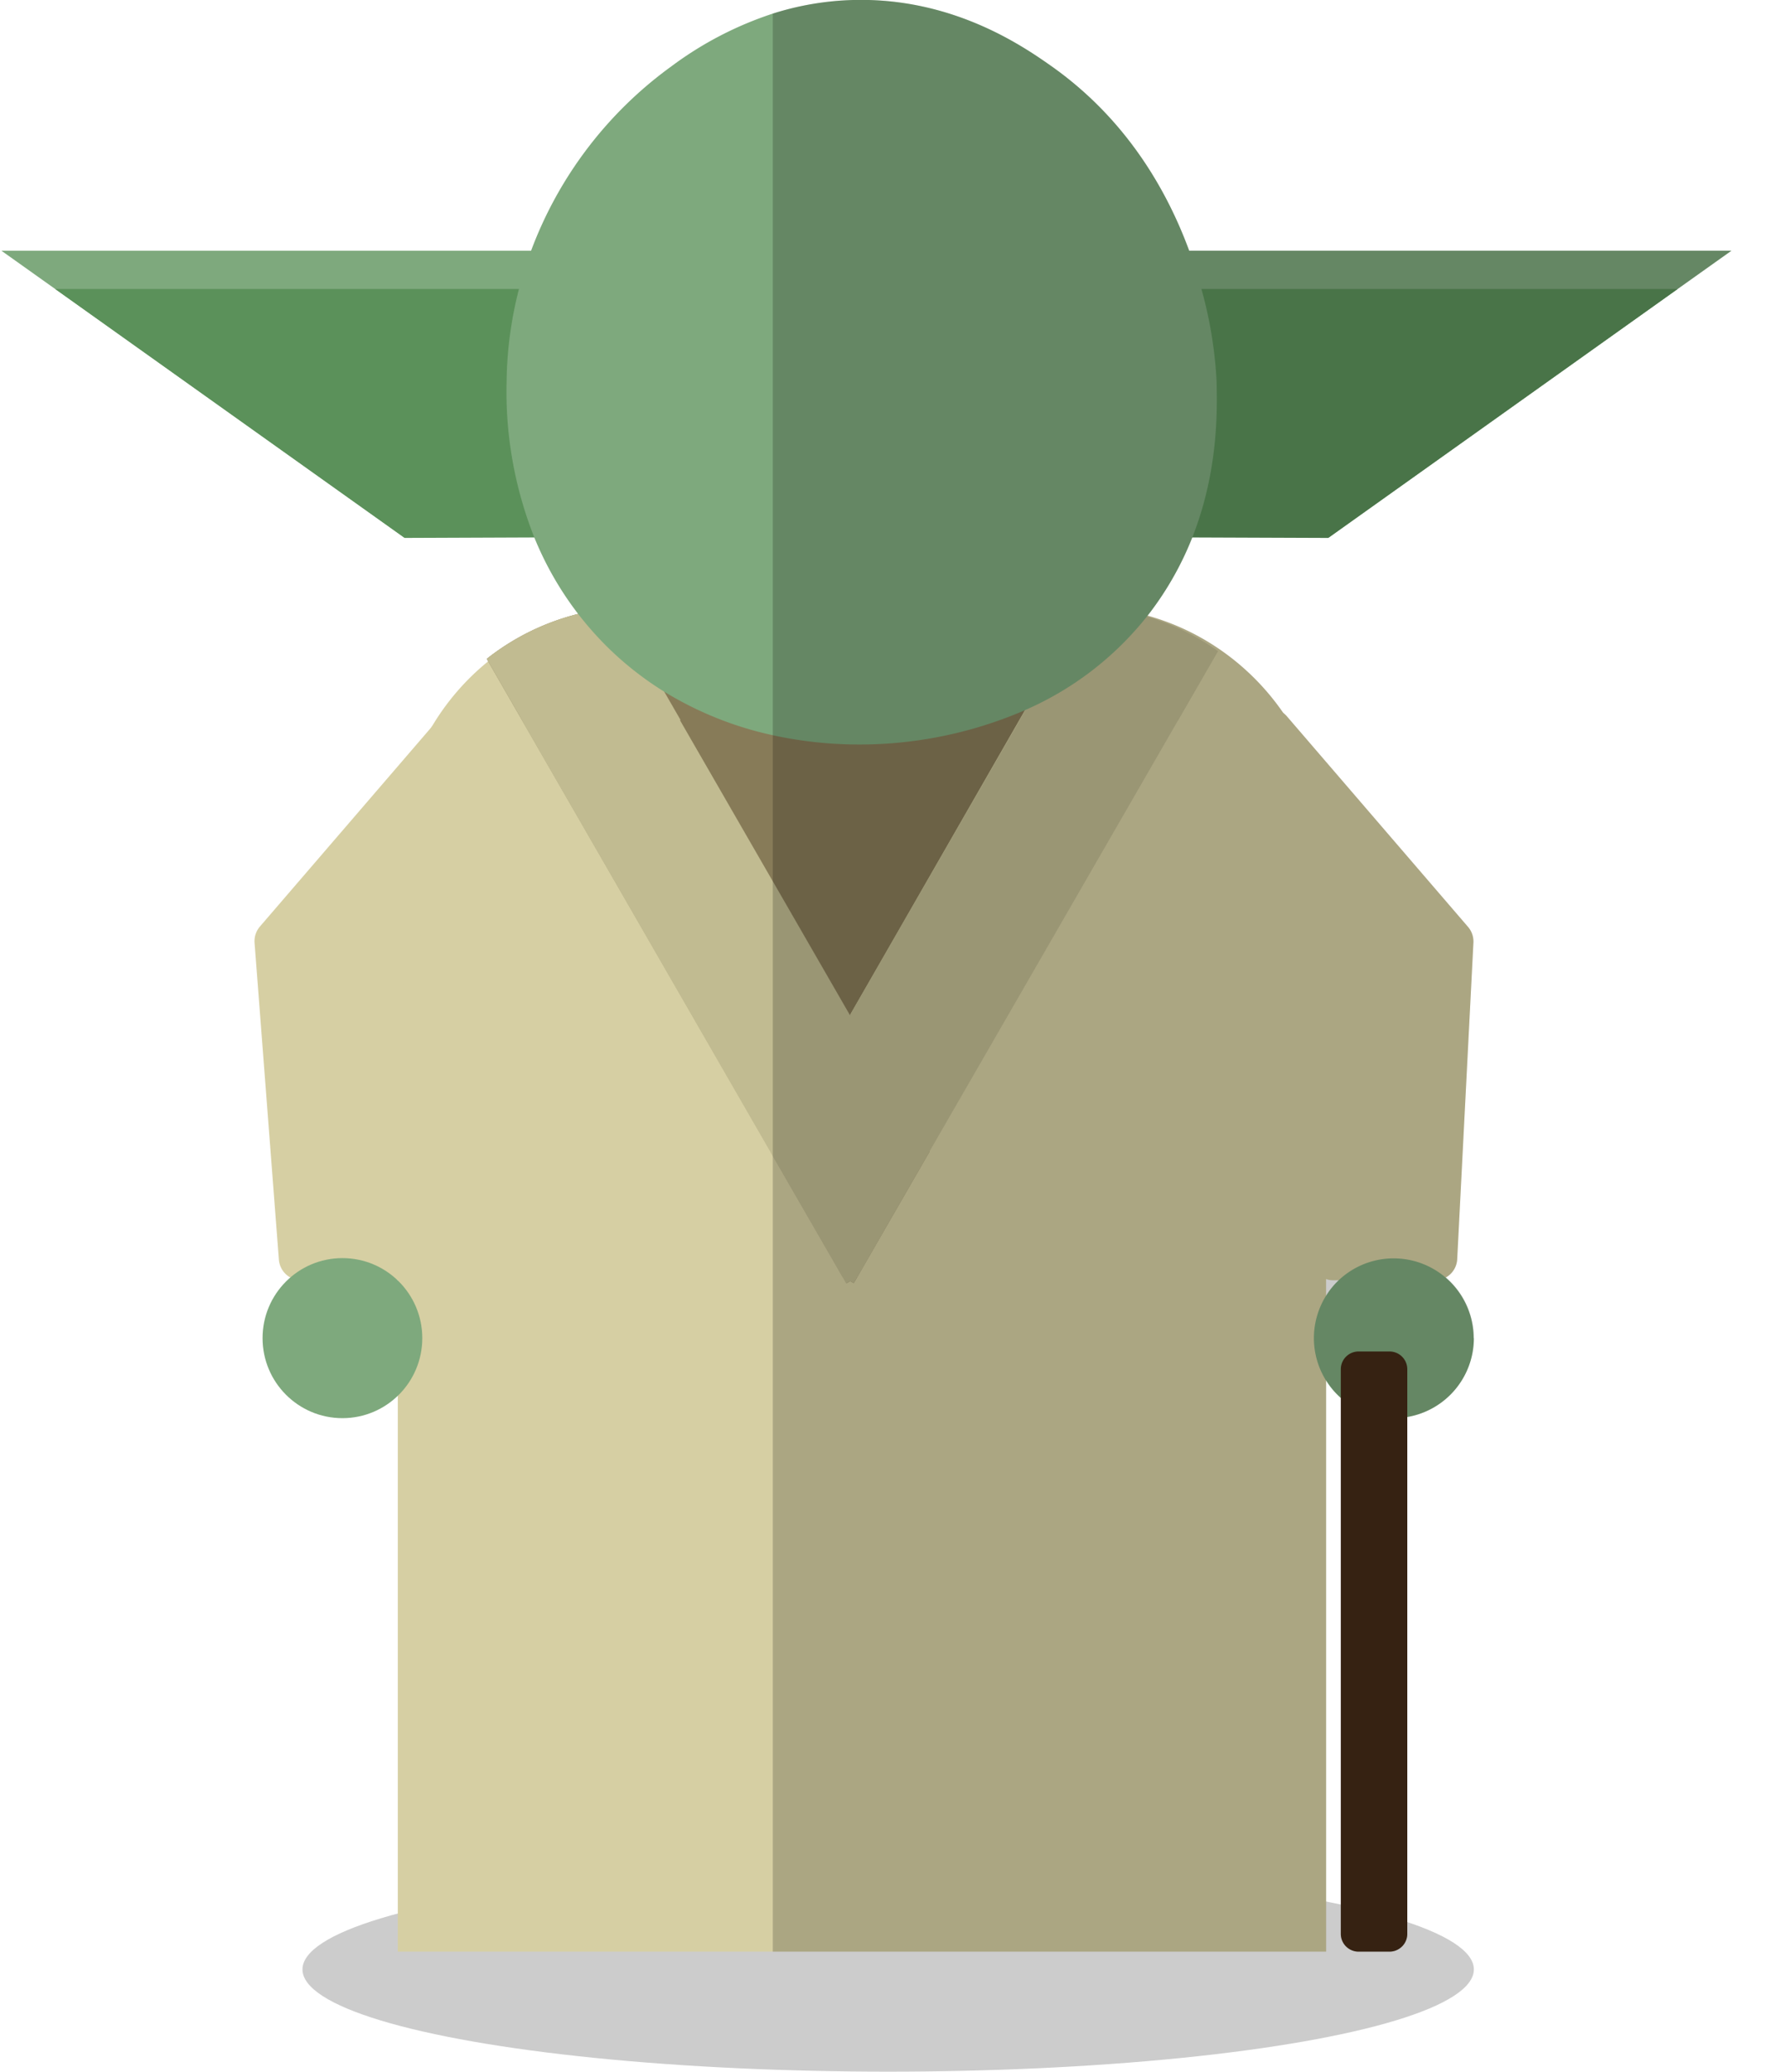 <svg id="Layer_1" data-name="Layer 1" xmlns="http://www.w3.org/2000/svg" viewBox="0 0 401.65 466"><defs><style>.cls-1{opacity:0.2;}.cls-2{fill:#7ea97d;}.cls-3{fill:#5b915a;}.cls-4{fill:#d6cfa3;}.cls-5{fill:#877b58;}.cls-6{fill:#c1bb91;}.cls-7{fill:#432b17;}</style></defs><ellipse class="cls-1" cx="199.85" cy="443" rx="131.79" ry="23"/><polygon class="cls-2" points="129.02 120.85 90.91 120.85 12.41 65 0.32 56.4 128.22 56.4 129.02 120.85"/><polygon class="cls-3" points="127.97 65 127.97 120.85 91.03 121 12.41 65 127.97 65"/><polygon class="cls-2" points="389.6 56.4 377.5 65 299.01 120.85 260.9 120.85 261.7 56.4 389.6 56.4"/><polygon class="cls-3" points="377.5 65 298.89 121 268.29 120.88 261.95 120.85 261.95 65 377.5 65"/><path class="cls-4" d="M298.39,191.33V439H89.51V191.33a54.41,54.41,0,0,1,7.62-27.82,55.12,55.12,0,0,1,12.73-14.76c.22-.19.45-.37.68-.55a54.29,54.29,0,0,1,19.69-9.87,51.6,51.6,0,0,1,8.29-1.54.17.17,0,0,1,.1,0l.84-.09h.1c1.56-.13,3.12-.2,4.71-.2h99.37l1.51,0a53.51,53.51,0,0,1,13.09,2,54.25,54.25,0,0,1,16.81,8,55.48,55.48,0,0,1,13.69,13.86c.43.62.84,1.24,1.24,1.88A54.42,54.42,0,0,1,298.39,191.33Z"/><polygon class="cls-5" points="145.94 150 190.87 229 236.79 149 145.94 150"/><path class="cls-5" d="M209.13,259.1l-.06.1L192.9,287.25l-.8,1.38-.79-.46-.82.47-.81-1.41-16.21-28.12-56-97.11-7.95-13.8a54.39,54.39,0,0,1,28.92-11.51h.1L153.16,162l38.15,66.18,0,0Z"/><path class="cls-6" d="M209.07,259.2,192.9,287.25l-1.59.92-.82.47-.08.05-.9-1.56-16.1-27.92-56-97.21h.11l-7.95-13.8a54.39,54.39,0,0,1,28.92-11.51L153,162l38.21,66.28,0,0Z"/><path class="cls-6" d="M274.05,146.47,265.1,162l-56,97.1-.06.1L192.9,287.25l-.8,1.38-.79-.46-1.63-.94-.17-.1-16.1-27.92.06-.1L190.85,229l.4-.69.06-.1L229.45,162l14.7-25.5A54.21,54.21,0,0,1,274.05,146.47Z"/><path class="cls-6" d="M153.16,162H117.49l-7.95-13.8a54.39,54.39,0,0,1,28.92-11.51h.1Z"/><path class="cls-6" d="M274.05,146.47,265.1,162H229.45l14.7-25.5A54.21,54.21,0,0,1,274.05,146.47Z"/><path class="cls-2" d="M268.3,120.85s0,0,0,0a71,71,0,0,1-9.45,16.82l-.6.78-.18.23a71.43,71.43,0,0,1-27.3,21l-.17.08A93.67,93.67,0,0,1,192,167.46a91.41,91.41,0,0,1-18.08-2.07,78.43,78.43,0,0,1-24.42-9.78l-.18-.11-.35-.22a72.67,72.67,0,0,1-12.7-10.14,75,75,0,0,1-6-6.81l-.17-.22a73.92,73.92,0,0,1-9.88-17.23l0,0A88.9,88.9,0,0,1,114,85.6,86.31,86.31,0,0,1,116.78,65a83.44,83.44,0,0,1,2.72-8.6,90,90,0,0,1,31.6-41.5A79.68,79.68,0,0,1,173.89,3.06,65.28,65.28,0,0,1,192,0c22.22-.59,38,10.24,44.58,14.88,16.74,11.82,25.93,27.74,31,41.5,1.1,3,2,5.88,2.75,8.6a95,95,0,0,1,3.41,20.6C273.91,92.18,274.17,106,268.3,120.85Z"/><path class="cls-4" d="M331.54,212l-3.65,71.24a5,5,0,0,1-2.53,4.09,4.83,4.83,0,0,1-2.47.66H300a4.79,4.79,0,0,1-1.57-.26,5,5,0,0,1-3.42-5l3.33-64.8a5,5,0,0,0-.95-3.19L279.84,190.5a5,5,0,0,1-.93-3.34L280.76,164a5,5,0,0,1,8-3.62,5.09,5.09,0,0,1,.8.75l40.79,47.4A5.05,5.05,0,0,1,331.54,212Z"/><path class="cls-4" d="M99.14,161.18,58.49,208.41a5.07,5.07,0,0,0-1.21,3.69l5.47,71.23a5.05,5.05,0,0,0,5,4.67H88.74a5.06,5.06,0,0,0,5.05-5.32L90.46,218a5.07,5.07,0,0,1,1-3.22l17.49-24.22a5.07,5.07,0,0,0,.95-3.37L108,164.08A5.06,5.06,0,0,0,99.14,161.18Z"/><path class="cls-2" d="M331.64,301a18,18,0,0,1-15,17.74,17.32,17.32,0,0,1-3,.26,17.9,17.9,0,0,1-12-4.59,17.59,17.59,0,0,1-3.3-3.94,18,18,0,0,1,0-18.94,17.41,17.41,0,0,1,2.86-3.53,18,18,0,0,1,30.39,13Z"/><ellipse class="cls-2" cx="77.05" cy="301" rx="17.97" ry="18"/><path class="cls-7" d="M316.66,308V435a4,4,0,0,1-4,4H305.7a4,4,0,0,1-4-4V308a4,4,0,0,1,4-4h6.95A4,4,0,0,1,316.66,308Z"/><path class="cls-1" d="M258.84,137.7l-.6.78a54.25,54.25,0,0,1,16.81,8,55.48,55.48,0,0,1,13.69,13.86,5.09,5.09,0,0,1,.8.75l40.79,47.4a5.05,5.05,0,0,1,1.21,3.53l-3.65,71.24a5,5,0,0,1-2.53,4.09,18,18,0,0,1-8.7,31.4V435a4,4,0,0,1-4,4H305.7a4,4,0,0,1-4-4V314.41a17.59,17.59,0,0,1-3.3-3.94V439H173.89V3.06A65.28,65.28,0,0,1,192,0c22.22-.59,38,10.24,44.58,14.88,16.74,11.82,25.93,27.74,31,41.5H389.6L377.51,65l-78.62,56-30.6-.12A71,71,0,0,1,258.84,137.7Z"/></svg>